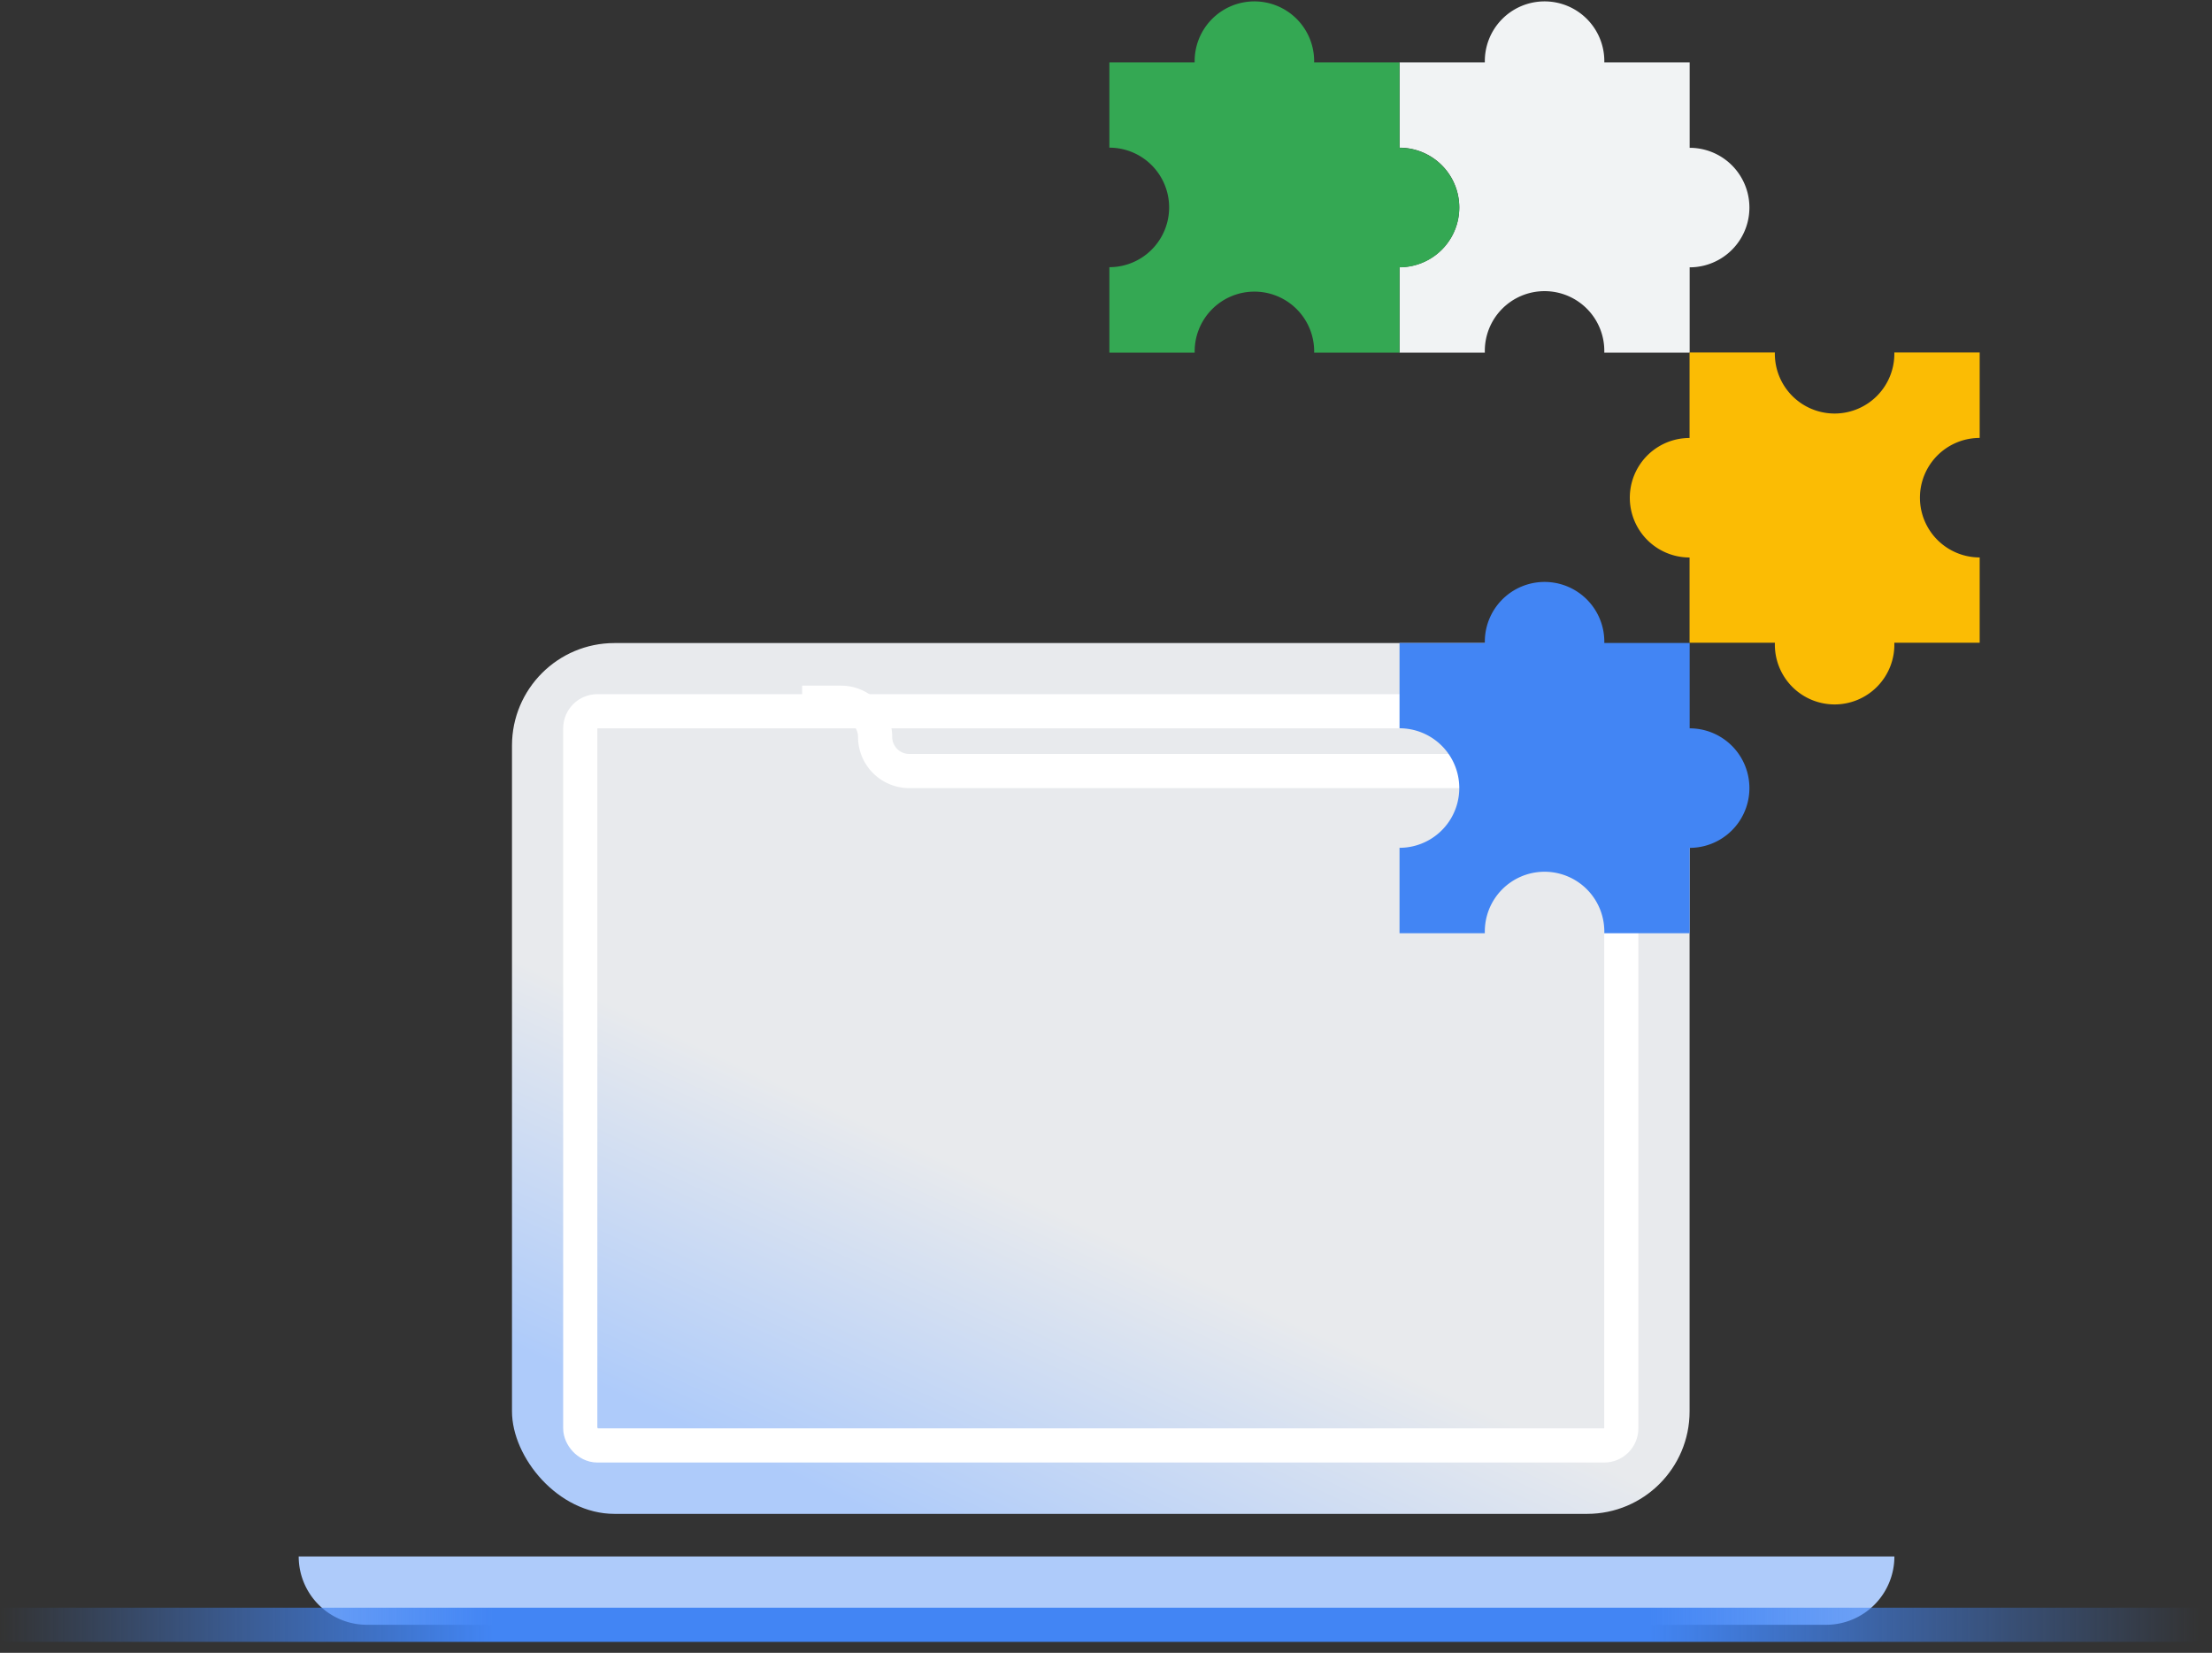 <svg xmlns="http://www.w3.org/2000/svg" width="87" height="65" fill="none" viewBox="0 0 87 65"><rect x="0" y="0" width="87" height="65" fill="#333333" stroke="none"/><rect width="46.316" height="34.246" x="20.137" y="25.289" fill="url(#a)" rx="4.031"/><path fill="#AECBFA" d="M11.748 61.21h62.76a2.686 2.686 0 0 1-2.685 2.687h-57.39a2.686 2.686 0 0 1-2.685-2.686Z"/><rect width="40.945" height="28.873" x="22.822" y="27.971" stroke="#fff" stroke-width="1.344" rx=".672"/><path stroke="url(#b)" stroke-width="1.344" d="M0 63.897h86.926"/><path stroke="#fff" stroke-width="1.344" d="M63.768 30.322H35.762a1.343 1.343 0 0 1-1.343-1.343c0-.742-.6-1.343-1.343-1.343h-1.528"/><path fill="#4285F4" fill-rule="evenodd" d="M63.099 25.286v-.002a2.35 2.35 0 1 0-4.699 0v.002h-3.355v3.355a2.35 2.35 0 0 1 0 4.7v3.36H58.4a2.35 2.35 0 1 1 4.698 0h3.358v-3.358a2.35 2.35 0 0 0 0-4.7v-3.357h-3.357Z" clip-rule="evenodd"/><path fill="#F1F3F4" fill-rule="evenodd" d="M58.4 2.453h-3.355v3.355a2.35 2.35 0 0 1 0 4.7v3.36H58.4a2.35 2.35 0 1 1 4.698 0h3.358v-3.355a2.35 2.35 0 0 0 0-4.7v-3.36h-3.357a2.35 2.35 0 1 0-4.699 0Z" clip-rule="evenodd"/><path fill="#34A853" fill-rule="evenodd" d="M46.987 2.453h-3.354v3.354a2.35 2.35 0 0 1 0 4.7v3.361h3.355v-.001a2.35 2.35 0 1 1 4.699 0v.001h3.357v-3.355a2.35 2.35 0 0 0 0-4.7v-3.36h-3.358a2.35 2.35 0 1 0-4.699 0Z" clip-rule="evenodd"/><path fill="#FBBC04" fill-rule="evenodd" d="M69.808 25.277v.007a2.35 2.35 0 1 0 4.698 0v-.007h3.357v-3.355a2.35 2.35 0 0 1 0-4.7v-3.36h-3.357v.002a2.35 2.35 0 1 1-4.699 0v-.003h-3.355v3.363a2.35 2.35 0 0 0 0 4.7v3.353h3.356Z" clip-rule="evenodd"/><defs><linearGradient id="a" x1="34.61" x2="24.842" y1="35.335" y2="56.339" gradientUnits="userSpaceOnUse"><stop offset=".354" stop-color="#E8EAED"/><stop offset=".953" stop-color="#AECBFA"/></linearGradient><linearGradient id="b" x1="86.524" x2="0" y1="63.897" y2="63.897" gradientUnits="userSpaceOnUse"><stop stop-color="#4285F4" stop-opacity="0"/><stop offset=".25" stop-color="#4285F4"/><stop offset=".776" stop-color="#4285F4"/><stop offset="1" stop-color="#4285F4" stop-opacity="0"/></linearGradient></defs></svg>